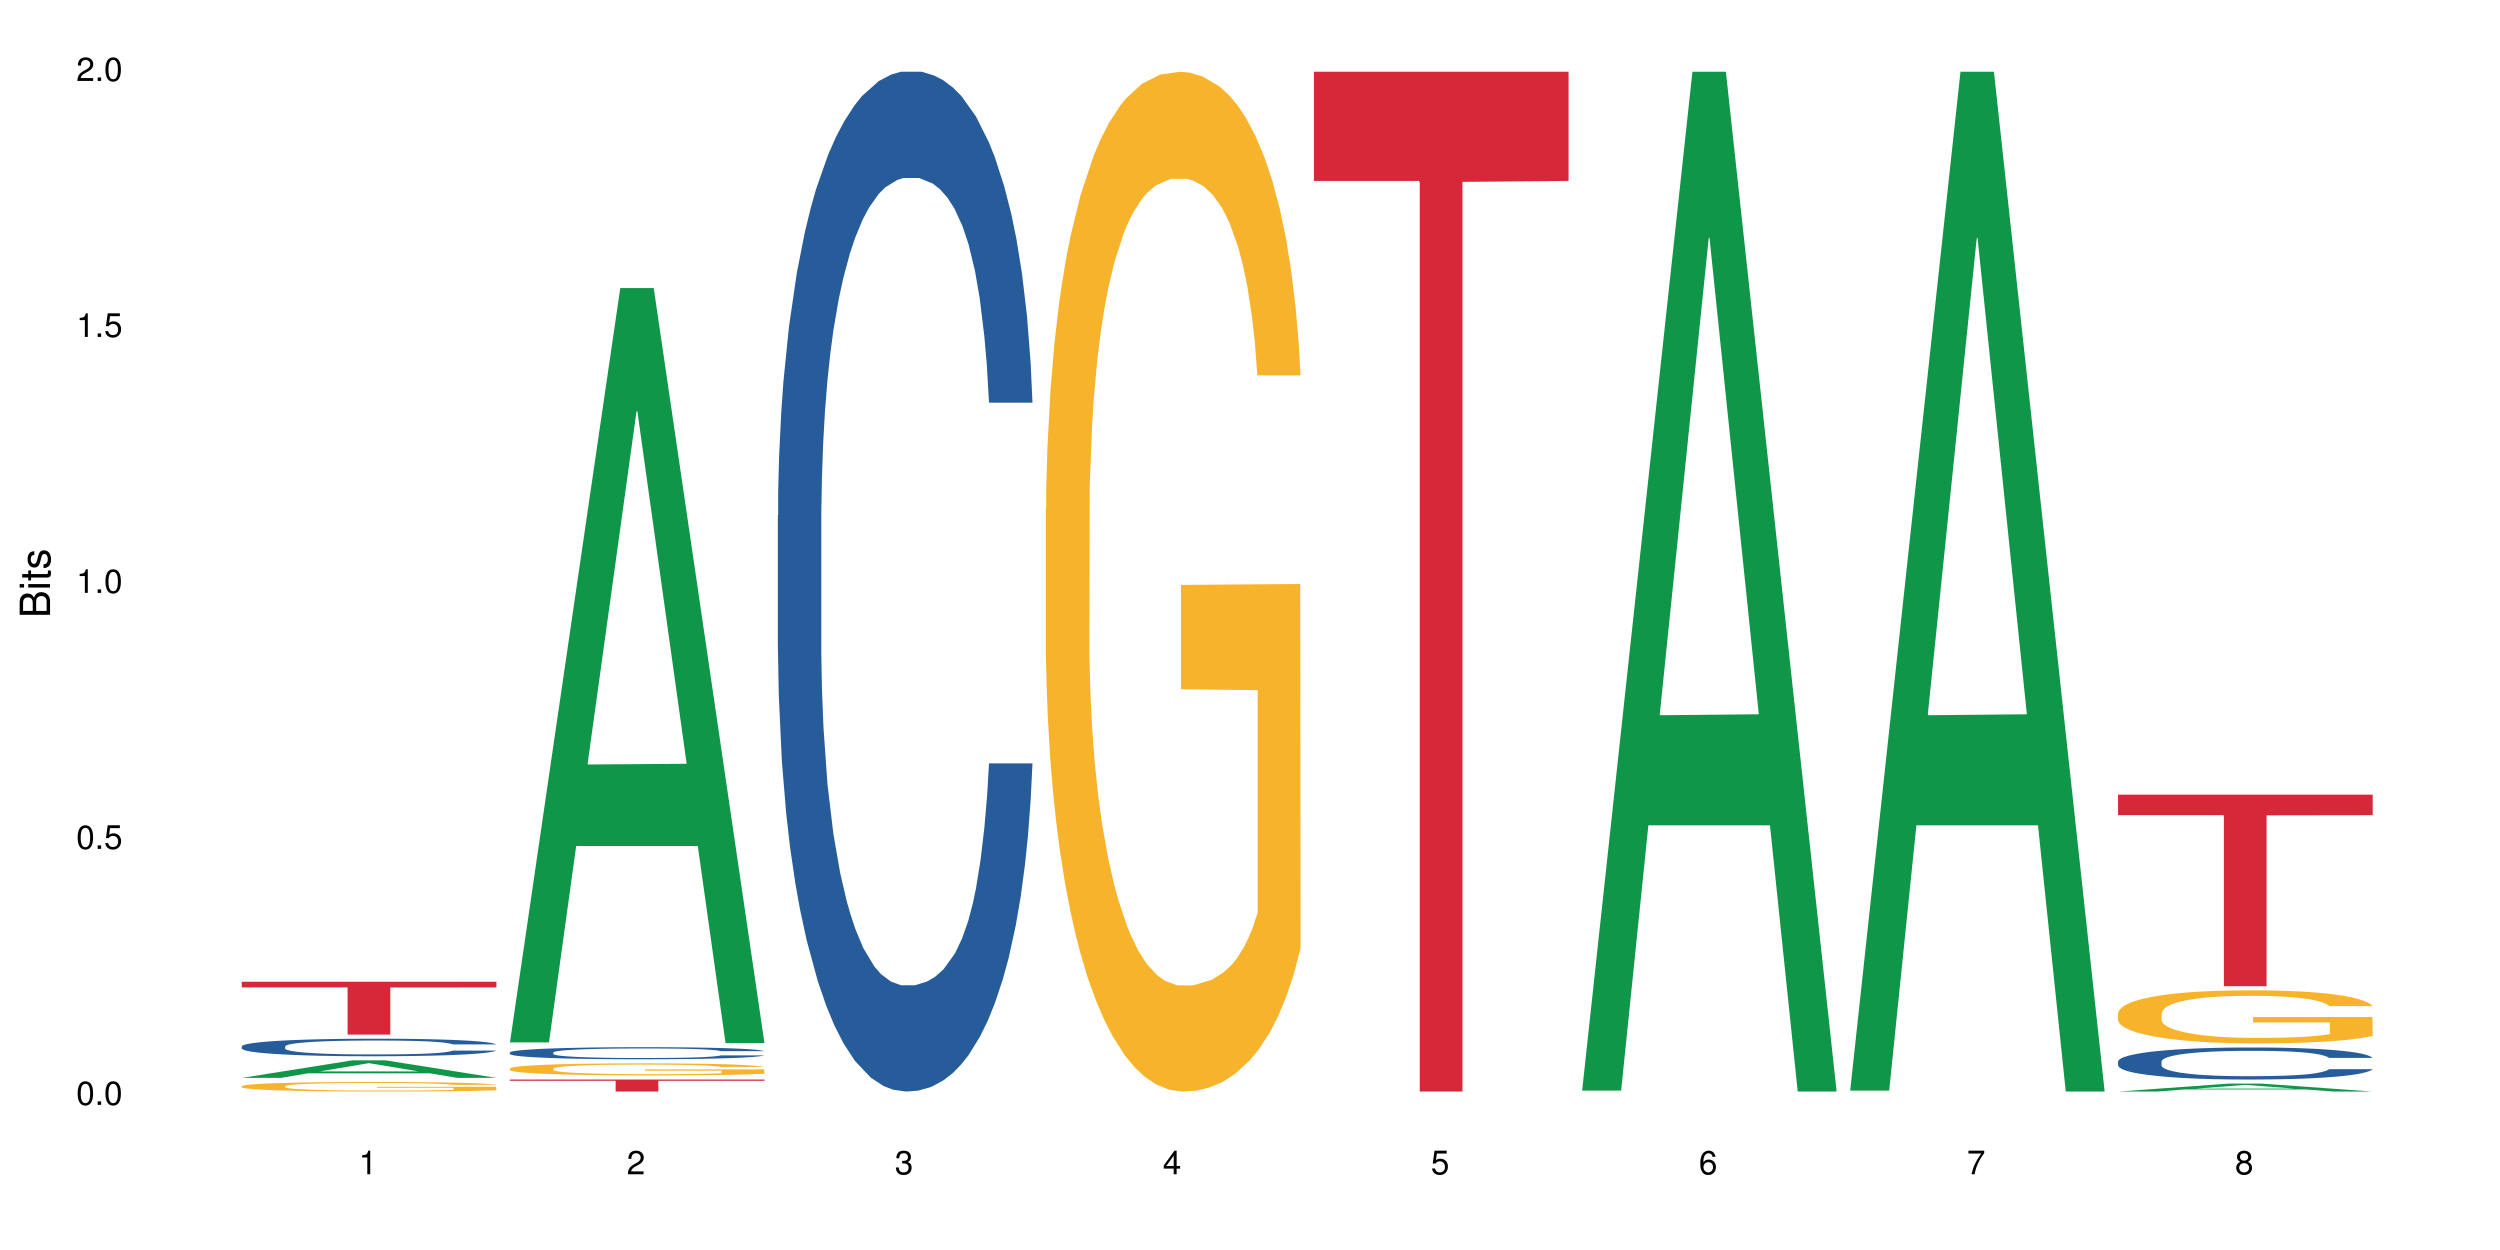 <?xml version="1.0" encoding="UTF-8"?>
<svg xmlns="http://www.w3.org/2000/svg" xmlns:xlink="http://www.w3.org/1999/xlink" width="720pt" height="360pt" viewBox="0 0 720 360" version="1.1">
<defs>
<g>
<symbol overflow="visible" id="glyph0-0">
<path style="stroke:none;" d=""/>
</symbol>
<symbol overflow="visible" id="glyph0-1">
<path style="stroke:none;" d="M 2.641 -6.797 C 2 -6.797 1.422 -6.531 1.078 -6.047 C 0.641 -5.453 0.406 -4.547 0.406 -3.297 C 0.406 -1 1.188 0.219 2.641 0.219 C 4.078 0.219 4.859 -1 4.859 -3.234 C 4.859 -4.562 4.656 -5.438 4.203 -6.047 C 3.844 -6.531 3.281 -6.797 2.641 -6.797 Z M 2.641 -6.047 C 3.547 -6.047 4 -5.125 4 -3.312 C 4 -1.375 3.562 -0.484 2.625 -0.484 C 1.734 -0.484 1.281 -1.422 1.281 -3.281 C 1.281 -5.141 1.734 -6.047 2.641 -6.047 Z M 2.641 -6.047 "/>
</symbol>
<symbol overflow="visible" id="glyph0-2">
<path style="stroke:none;" d="M 1.828 -1 L 0.828 -1 L 0.828 0 L 1.828 0 Z M 1.828 -1 "/>
</symbol>
<symbol overflow="visible" id="glyph0-3">
<path style="stroke:none;" d="M 4.562 -6.797 L 1.062 -6.797 L 0.547 -3.094 L 1.328 -3.094 C 1.719 -3.562 2.047 -3.734 2.578 -3.734 C 3.484 -3.734 4.062 -3.109 4.062 -2.094 C 4.062 -1.125 3.484 -0.531 2.578 -0.531 C 1.828 -0.531 1.375 -0.906 1.188 -1.672 L 0.328 -1.672 C 0.453 -1.109 0.547 -0.844 0.75 -0.594 C 1.125 -0.078 1.828 0.219 2.594 0.219 C 3.969 0.219 4.922 -0.781 4.922 -2.219 C 4.922 -3.562 4.031 -4.484 2.719 -4.484 C 2.25 -4.484 1.859 -4.359 1.469 -4.062 L 1.734 -5.969 L 4.562 -5.969 Z M 4.562 -6.797 "/>
</symbol>
<symbol overflow="visible" id="glyph0-4">
<path style="stroke:none;" d="M 2.484 -4.844 L 2.484 0 L 3.328 0 L 3.328 -6.797 L 2.766 -6.797 C 2.469 -5.75 2.281 -5.609 0.984 -5.453 L 0.984 -4.844 Z M 2.484 -4.844 "/>
</symbol>
<symbol overflow="visible" id="glyph0-5">
<path style="stroke:none;" d="M 4.859 -0.828 L 1.281 -0.828 C 1.359 -1.391 1.672 -1.75 2.5 -2.234 L 3.469 -2.75 C 4.406 -3.266 4.906 -3.969 4.906 -4.812 C 4.906 -5.375 4.672 -5.906 4.266 -6.266 C 3.859 -6.625 3.375 -6.797 2.719 -6.797 C 1.859 -6.797 1.219 -6.5 0.844 -5.922 C 0.609 -5.562 0.5 -5.125 0.484 -4.438 L 1.328 -4.438 C 1.359 -4.906 1.406 -5.188 1.531 -5.406 C 1.75 -5.812 2.188 -6.062 2.703 -6.062 C 3.469 -6.062 4.031 -5.516 4.031 -4.781 C 4.031 -4.25 3.719 -3.797 3.125 -3.438 L 2.234 -2.938 C 0.812 -2.141 0.406 -1.5 0.328 0 L 4.859 0 Z M 4.859 -0.828 "/>
</symbol>
<symbol overflow="visible" id="glyph0-6">
<path style="stroke:none;" d="M 2.125 -3.125 L 2.578 -3.125 C 3.516 -3.125 3.984 -2.703 3.984 -1.891 C 3.984 -1.031 3.469 -0.531 2.578 -0.531 C 1.656 -0.531 1.203 -0.984 1.156 -1.969 L 0.312 -1.969 C 0.344 -1.422 0.438 -1.078 0.609 -0.766 C 0.953 -0.109 1.625 0.219 2.547 0.219 C 3.953 0.219 4.859 -0.609 4.859 -1.906 C 4.859 -2.766 4.516 -3.25 3.703 -3.516 C 4.344 -3.766 4.656 -4.25 4.656 -4.938 C 4.656 -6.109 3.875 -6.797 2.578 -6.797 C 1.203 -6.797 0.484 -6.047 0.453 -4.609 L 1.297 -4.609 C 1.312 -5.016 1.344 -5.25 1.453 -5.453 C 1.641 -5.828 2.062 -6.062 2.594 -6.062 C 3.344 -6.062 3.797 -5.625 3.797 -4.906 C 3.797 -4.422 3.609 -4.141 3.25 -3.984 C 3.016 -3.891 2.719 -3.844 2.125 -3.844 Z M 2.125 -3.125 "/>
</symbol>
<symbol overflow="visible" id="glyph0-7">
<path style="stroke:none;" d="M 3.141 -1.625 L 3.141 0 L 3.984 0 L 3.984 -1.625 L 4.984 -1.625 L 4.984 -2.391 L 3.984 -2.391 L 3.984 -6.797 L 3.359 -6.797 L 0.266 -2.516 L 0.266 -1.625 Z M 3.141 -2.391 L 1 -2.391 L 3.141 -5.359 Z M 3.141 -2.391 "/>
</symbol>
<symbol overflow="visible" id="glyph0-8">
<path style="stroke:none;" d="M 4.781 -5.031 C 4.609 -6.141 3.891 -6.797 2.844 -6.797 C 2.094 -6.797 1.422 -6.438 1.031 -5.828 C 0.609 -5.172 0.406 -4.344 0.406 -3.094 C 0.406 -1.953 0.578 -1.234 0.984 -0.625 C 1.359 -0.078 1.953 0.219 2.703 0.219 C 3.984 0.219 4.922 -0.734 4.922 -2.078 C 4.922 -3.344 4.062 -4.234 2.844 -4.234 C 2.172 -4.234 1.641 -3.969 1.281 -3.469 C 1.281 -5.125 1.828 -6.047 2.797 -6.047 C 3.391 -6.047 3.797 -5.672 3.938 -5.031 Z M 2.734 -3.484 C 3.547 -3.484 4.062 -2.922 4.062 -2 C 4.062 -1.156 3.484 -0.531 2.703 -0.531 C 1.922 -0.531 1.328 -1.188 1.328 -2.047 C 1.328 -2.891 1.906 -3.484 2.734 -3.484 Z M 2.734 -3.484 "/>
</symbol>
<symbol overflow="visible" id="glyph0-9">
<path style="stroke:none;" d="M 4.984 -6.797 L 0.438 -6.797 L 0.438 -5.969 L 4.109 -5.969 C 2.5 -3.656 1.828 -2.234 1.328 0 L 2.219 0 C 2.594 -2.172 3.453 -4.047 4.984 -6.094 Z M 4.984 -6.797 "/>
</symbol>
<symbol overflow="visible" id="glyph0-10">
<path style="stroke:none;" d="M 3.75 -3.578 C 4.453 -4 4.688 -4.344 4.688 -4.984 C 4.688 -6.047 3.844 -6.797 2.641 -6.797 C 1.438 -6.797 0.594 -6.047 0.594 -4.984 C 0.594 -4.359 0.828 -4.016 1.516 -3.578 C 0.734 -3.203 0.359 -2.641 0.359 -1.891 C 0.359 -0.641 1.297 0.219 2.641 0.219 C 3.984 0.219 4.922 -0.641 4.922 -1.875 C 4.922 -2.641 4.531 -3.203 3.75 -3.578 Z M 2.641 -6.047 C 3.359 -6.047 3.812 -5.625 3.812 -4.969 C 3.812 -4.344 3.344 -3.922 2.641 -3.922 C 1.922 -3.922 1.453 -4.344 1.453 -4.984 C 1.453 -5.625 1.922 -6.047 2.641 -6.047 Z M 2.641 -3.203 C 3.484 -3.203 4.062 -2.672 4.062 -1.875 C 4.062 -1.062 3.484 -0.531 2.625 -0.531 C 1.797 -0.531 1.219 -1.078 1.219 -1.875 C 1.219 -2.672 1.797 -3.203 2.641 -3.203 Z M 2.641 -3.203 "/>
</symbol>
<symbol overflow="visible" id="glyph1-0">
<path style="stroke:none;" d=""/>
</symbol>
<symbol overflow="visible" id="glyph1-1">
<path style="stroke:none;" d="M 0 -0.953 L 0 -4.891 C 0 -5.719 -0.234 -6.344 -0.734 -6.797 C -1.188 -7.234 -1.812 -7.469 -2.5 -7.469 C -3.547 -7.469 -4.188 -7 -4.625 -5.875 C -4.984 -6.672 -5.641 -7.094 -6.531 -7.094 C -7.156 -7.094 -7.734 -6.859 -8.141 -6.391 C -8.562 -5.938 -8.75 -5.344 -8.75 -4.5 L -8.75 -0.953 Z M -4.984 -2.062 L -7.766 -2.062 L -7.766 -4.219 C -7.766 -4.844 -7.688 -5.203 -7.453 -5.5 C -7.219 -5.812 -6.859 -5.969 -6.375 -5.969 C -5.906 -5.969 -5.531 -5.812 -5.297 -5.5 C -5.062 -5.203 -4.984 -4.844 -4.984 -4.219 Z M -0.984 -2.062 L -4 -2.062 L -4 -4.781 C -4 -5.328 -3.859 -5.688 -3.578 -5.953 C -3.297 -6.219 -2.922 -6.359 -2.484 -6.359 C -2.062 -6.359 -1.688 -6.219 -1.406 -5.953 C -1.109 -5.688 -0.984 -5.328 -0.984 -4.781 Z M -0.984 -2.062 "/>
</symbol>
<symbol overflow="visible" id="glyph1-2">
<path style="stroke:none;" d="M -6.281 -1.797 L -6.281 -0.797 L 0 -0.797 L 0 -1.797 Z M -8.75 -1.797 L -8.75 -0.797 L -7.484 -0.797 L -7.484 -1.797 Z M -8.75 -1.797 "/>
</symbol>
<symbol overflow="visible" id="glyph1-3">
<path style="stroke:none;" d="M -6.281 -3.047 L -6.281 -2.016 L -8.016 -2.016 L -8.016 -1.016 L -6.281 -1.016 L -6.281 -0.172 L -5.469 -0.172 L -5.469 -1.016 L -0.719 -1.016 C -0.078 -1.016 0.281 -1.453 0.281 -2.234 C 0.281 -2.469 0.25 -2.719 0.188 -3.047 L -0.641 -3.047 C -0.609 -2.922 -0.594 -2.766 -0.594 -2.562 C -0.594 -2.141 -0.719 -2.016 -1.156 -2.016 L -5.469 -2.016 L -5.469 -3.047 Z M -6.281 -3.047 "/>
</symbol>
<symbol overflow="visible" id="glyph1-4">
<path style="stroke:none;" d="M -4.531 -5.25 C -5.766 -5.25 -6.469 -4.422 -6.469 -2.969 C -6.469 -1.516 -5.719 -0.562 -4.547 -0.562 C -3.562 -0.562 -3.094 -1.062 -2.734 -2.562 L -2.516 -3.484 C -2.344 -4.188 -2.094 -4.469 -1.625 -4.469 C -1.047 -4.469 -0.641 -3.875 -0.641 -3 C -0.641 -2.453 -0.797 -2 -1.062 -1.75 C -1.25 -1.594 -1.422 -1.531 -1.875 -1.469 L -1.875 -0.406 C -0.422 -0.453 0.281 -1.266 0.281 -2.922 C 0.281 -4.5 -0.5 -5.516 -1.719 -5.516 C -2.656 -5.516 -3.172 -4.984 -3.469 -3.734 L -3.703 -2.766 C -3.891 -1.953 -4.156 -1.609 -4.594 -1.609 C -5.172 -1.609 -5.547 -2.125 -5.547 -2.938 C -5.547 -3.75 -5.203 -4.172 -4.531 -4.203 Z M -4.531 -5.25 "/>
</symbol>
</g>
</defs>
<g id="surface20733">
<rect x="0" y="0" width="720" height="360" style="fill:rgb(100%,100%,100%);fill-opacity:1;stroke:none;"/>
<path style=" stroke:none;fill-rule:nonzero;fill:rgb(6.275%,58.824%,28.235%);fill-opacity:1;" d="M 69.629 310.43 L 69.707 310.426 L 101.441 305.383 L 111.078 305.383 L 142.965 310.434 L 131.762 310.434 L 123.77 309.117 L 88.746 309.117 L 80.91 310.43 L 69.629 310.43 L 92.117 308.57 L 120.559 308.566 L 106.375 306.207 L 106.219 306.203 L 106.062 306.215 L 92.039 308.566 L 92.117 308.57 Z M 69.629 310.43 "/>
<path style=" stroke:none;fill-rule:nonzero;fill:rgb(14.51%,36.078%,60%);fill-opacity:1;" d="M 69.629 301.348 L 69.719 301.344 L 69.719 301.23 L 69.988 301.055 L 70.613 300.836 L 71.238 300.684 L 72.848 300.41 L 75.086 300.145 L 77.41 299.941 L 79.109 299.824 L 80.629 299.73 L 84.117 299.559 L 86.355 299.473 L 88.77 299.395 L 91.719 299.316 L 93.867 299.27 L 98.695 299.195 L 102.273 299.164 L 105.047 299.148 L 111.039 299.148 L 114.613 299.168 L 117.207 299.191 L 120.07 299.227 L 122.484 299.27 L 126.688 299.371 L 130.445 299.5 L 132.145 299.574 L 134.828 299.715 L 136.883 299.855 L 138.316 299.977 L 139.926 300.145 L 141.355 300.355 L 142.43 300.59 L 142.965 300.789 L 130.445 300.789 L 129.82 300.605 L 129.102 300.461 L 127.762 300.27 L 126.422 300.137 L 124.543 300.004 L 122.844 299.914 L 120.516 299.828 L 118.461 299.773 L 116.312 299.73 L 114.258 299.703 L 110.32 299.676 L 105.762 299.676 L 104.062 299.684 L 100.574 299.723 L 98.695 299.754 L 96.012 299.816 L 94.133 299.879 L 91.898 299.973 L 90.379 300.051 L 88.5 300.168 L 87.16 300.277 L 85.637 300.43 L 84.742 300.543 L 83.938 300.672 L 83.223 300.824 L 82.688 300.988 L 82.328 301.156 L 82.148 301.324 L 82.148 302.039 L 82.328 302.207 L 82.777 302.398 L 83.938 302.684 L 85.637 302.926 L 87.605 303.121 L 89.484 303.258 L 90.559 303.324 L 91.988 303.398 L 94.223 303.492 L 97.445 303.582 L 99.32 303.621 L 102.184 303.656 L 105.137 303.676 L 109.07 303.676 L 112.559 303.656 L 114.883 303.633 L 117.297 303.598 L 120.605 303.52 L 122.664 303.445 L 124.453 303.355 L 125.793 303.27 L 126.688 303.195 L 128.031 303.051 L 129.102 302.895 L 129.906 302.734 L 130.445 302.574 L 142.965 302.574 L 142.43 302.762 L 141.625 302.941 L 140.82 303.074 L 139.566 303.234 L 138.137 303.379 L 136.078 303.543 L 134.379 303.648 L 132.145 303.762 L 130.086 303.852 L 127.852 303.93 L 124.543 304.023 L 122.395 304.066 L 120.07 304.109 L 117.297 304.145 L 113.809 304.18 L 110.055 304.195 L 106.566 304.203 L 102.809 304.191 L 100.035 304.176 L 96.371 304.133 L 91.809 304.051 L 88.5 303.961 L 85.906 303.875 L 83.672 303.781 L 81.168 303.656 L 77.945 303.453 L 75.98 303.297 L 74.637 303.168 L 73.117 302.988 L 72.043 302.824 L 70.793 302.566 L 69.898 302.238 L 69.629 301.984 Z M 69.629 301.348 "/>
<path style=" stroke:none;fill-rule:nonzero;fill:rgb(96.863%,70.196%,16.863%);fill-opacity:1;" d="M 69.629 312.793 L 69.719 312.793 L 69.719 312.742 L 70.078 312.629 L 70.973 312.473 L 72.133 312.344 L 73.387 312.242 L 74.191 312.191 L 75.531 312.113 L 76.695 312.059 L 79.645 311.945 L 83.402 311.84 L 85.461 311.797 L 87.785 311.754 L 91.094 311.703 L 92.613 311.688 L 97.266 311.648 L 102.543 311.621 L 108.355 311.613 L 111.039 311.617 L 114.703 311.625 L 119.711 311.652 L 122.574 311.68 L 124.809 311.703 L 127.137 311.738 L 129.996 311.789 L 132.68 311.848 L 134.828 311.91 L 136.973 311.984 L 138.762 312.066 L 140.281 312.152 L 141.625 312.258 L 142.43 312.348 L 142.965 312.434 L 130.535 312.434 L 129.82 312.348 L 129.016 312.277 L 127.672 312.195 L 126.332 312.137 L 124.988 312.086 L 122.484 312.023 L 120.34 311.98 L 117.656 311.945 L 115.062 311.922 L 112.109 311.91 L 110.32 311.902 L 105.582 311.902 L 101.289 311.922 L 98.785 311.941 L 96.996 311.961 L 94.492 312 L 92.973 312.027 L 92.078 312.051 L 89.395 312.129 L 87.605 312.199 L 86.621 312.246 L 85.371 312.32 L 84.477 312.391 L 83.492 312.488 L 82.953 312.566 L 82.238 312.738 L 82.148 313.191 L 82.418 313.285 L 82.953 313.391 L 83.672 313.48 L 84.742 313.574 L 85.816 313.648 L 87.695 313.746 L 89.305 313.812 L 90.559 313.855 L 92.973 313.922 L 93.957 313.945 L 96.281 313.992 L 98.695 314.027 L 101.648 314.055 L 103.883 314.07 L 107.461 314.082 L 112.02 314.082 L 117.387 314.07 L 120.785 314.047 L 123.109 314.027 L 124.633 314.012 L 126.508 313.984 L 127.852 313.957 L 129.102 313.93 L 130.625 313.887 L 130.625 313.285 L 108.535 313.281 L 108.535 313 L 142.875 313 L 142.965 313.984 L 141.086 314.051 L 138.762 314.117 L 136.527 314.168 L 134.199 314.211 L 130.891 314.258 L 128.207 314.289 L 124.094 314.324 L 120.34 314.344 L 116.402 314.359 L 112.914 314.367 L 108.801 314.371 L 105.137 314.367 L 101.199 314.352 L 98.07 314.332 L 95.207 314.305 L 92.344 314.273 L 88.77 314.219 L 86.441 314.176 L 84.027 314.125 L 81.613 314.062 L 79.469 313.992 L 78.035 313.941 L 76.605 313.879 L 75.086 313.805 L 73.652 313.719 L 72.582 313.641 L 71.598 313.551 L 70.883 313.469 L 70.164 313.355 L 69.809 313.266 L 69.629 313.188 Z M 69.629 312.793 "/>
<path style=" stroke:none;fill-rule:nonzero;fill:rgb(83.922%,15.686%,22.353%);fill-opacity:1;" d="M 69.629 282.746 L 142.965 282.746 L 142.965 284.375 L 112.402 284.391 L 112.402 297.969 L 100.105 297.969 L 100.105 284.406 L 99.926 284.375 L 69.629 284.375 Z M 69.629 282.746 "/>
<path style=" stroke:none;fill-rule:nonzero;fill:rgb(6.275%,58.824%,28.235%);fill-opacity:1;" d="M 146.824 300.211 L 146.902 300.008 L 178.637 82.965 L 188.273 82.965 L 220.16 300.414 L 208.957 300.414 L 200.965 243.652 L 165.941 243.652 L 158.109 300.211 L 146.824 300.211 L 169.312 220.172 L 197.754 219.969 L 183.57 118.492 L 183.414 118.289 L 183.258 118.898 L 169.234 219.969 L 169.312 220.172 Z M 146.824 300.211 "/>
<path style=" stroke:none;fill-rule:nonzero;fill:rgb(14.51%,36.078%,60%);fill-opacity:1;" d="M 146.824 303.105 L 146.914 303.102 L 146.914 303.027 L 147.184 302.906 L 147.809 302.754 L 148.434 302.648 L 150.043 302.461 L 152.281 302.281 L 154.605 302.141 L 156.305 302.059 L 157.824 301.996 L 161.312 301.879 L 163.551 301.816 L 165.965 301.762 L 168.914 301.711 L 171.062 301.676 L 175.891 301.625 L 179.469 301.605 L 182.242 301.594 L 188.234 301.594 L 191.812 301.609 L 194.406 301.625 L 197.266 301.648 L 199.68 301.676 L 203.883 301.746 L 207.641 301.836 L 209.34 301.887 L 212.023 301.984 L 214.078 302.082 L 215.512 302.164 L 217.121 302.281 L 218.551 302.422 L 219.625 302.586 L 220.16 302.723 L 207.641 302.723 L 207.016 302.594 L 206.301 302.496 L 204.957 302.367 L 203.617 302.273 L 201.738 302.184 L 200.039 302.121 L 197.715 302.062 L 195.656 302.023 L 193.512 301.996 L 191.453 301.977 L 187.52 301.957 L 182.957 301.957 L 181.258 301.965 L 177.77 301.988 L 175.891 302.012 L 173.207 302.055 L 171.332 302.098 L 169.094 302.16 L 167.574 302.215 L 165.695 302.297 L 164.355 302.371 L 162.836 302.473 L 161.941 302.555 L 161.137 302.641 L 160.418 302.746 L 159.883 302.859 L 159.523 302.977 L 159.348 303.09 L 159.348 303.582 L 159.523 303.695 L 159.973 303.828 L 161.137 304.023 L 162.836 304.191 L 164.801 304.324 L 166.68 304.418 L 167.754 304.465 L 169.184 304.516 L 171.418 304.578 L 174.641 304.641 L 176.516 304.668 L 179.379 304.691 L 182.332 304.707 L 186.266 304.707 L 189.754 304.691 L 192.078 304.676 L 194.492 304.652 L 197.805 304.598 L 199.859 304.547 L 201.648 304.488 L 202.988 304.426 L 203.883 304.375 L 205.227 304.277 L 206.301 304.168 L 207.105 304.059 L 207.641 303.949 L 220.16 303.949 L 219.625 304.078 L 218.82 304.199 L 218.016 304.293 L 216.762 304.402 L 215.332 304.504 L 213.273 304.613 L 211.574 304.688 L 209.34 304.766 L 207.281 304.824 L 205.047 304.879 L 201.738 304.945 L 199.59 304.977 L 197.266 305.004 L 194.492 305.027 L 191.004 305.051 L 187.25 305.062 L 183.762 305.066 L 180.004 305.062 L 177.234 305.047 L 173.566 305.02 L 169.004 304.961 L 165.695 304.902 L 163.102 304.844 L 160.867 304.777 L 158.363 304.691 L 155.145 304.555 L 153.176 304.445 L 151.832 304.355 L 150.312 304.234 L 149.238 304.121 L 147.988 303.945 L 147.094 303.719 L 146.824 303.543 Z M 146.824 303.105 "/>
<path style=" stroke:none;fill-rule:nonzero;fill:rgb(96.863%,70.196%,16.863%);fill-opacity:1;" d="M 146.824 307.734 L 146.914 307.73 L 146.914 307.668 L 147.273 307.523 L 148.168 307.328 L 149.328 307.168 L 150.582 307.039 L 151.387 306.973 L 152.727 306.879 L 153.891 306.809 L 156.844 306.664 L 160.598 306.531 L 162.656 306.477 L 164.98 306.422 L 168.289 306.359 L 169.809 306.34 L 174.461 306.289 L 179.738 306.258 L 185.551 306.246 L 188.234 306.25 L 191.898 306.262 L 196.91 306.297 L 199.77 306.328 L 202.008 306.359 L 204.332 306.402 L 207.195 306.465 L 209.875 306.543 L 212.023 306.617 L 214.168 306.715 L 215.957 306.812 L 217.477 306.926 L 218.82 307.059 L 219.625 307.168 L 220.16 307.281 L 207.73 307.281 L 207.016 307.168 L 206.211 307.082 L 204.867 306.98 L 203.527 306.902 L 202.184 306.844 L 199.68 306.762 L 197.535 306.711 L 194.852 306.664 L 192.258 306.637 L 189.305 306.617 L 187.52 306.613 L 182.777 306.613 L 178.484 306.633 L 175.98 306.66 L 174.191 306.684 L 171.688 306.73 L 170.168 306.77 L 169.273 306.797 L 166.59 306.895 L 164.801 306.98 L 163.816 307.043 L 162.566 307.137 L 161.672 307.223 L 160.688 307.352 L 160.152 307.445 L 159.434 307.66 L 159.348 308.23 L 159.613 308.352 L 160.152 308.48 L 160.867 308.598 L 161.941 308.719 L 163.012 308.809 L 164.891 308.934 L 166.5 309.016 L 167.754 309.07 L 170.168 309.156 L 171.152 309.184 L 173.477 309.238 L 175.891 309.285 L 178.844 309.324 L 181.078 309.34 L 184.656 309.359 L 189.219 309.359 L 194.582 309.34 L 197.98 309.312 L 200.309 309.289 L 201.828 309.266 L 203.707 309.23 L 205.047 309.199 L 206.301 309.164 L 207.82 309.109 L 207.82 308.352 L 185.73 308.348 L 185.73 307.992 L 220.07 307.992 L 220.16 309.23 L 218.285 309.316 L 215.957 309.398 L 213.723 309.461 L 211.398 309.516 L 208.086 309.578 L 205.406 309.613 L 201.289 309.66 L 197.535 309.688 L 193.598 309.707 L 190.113 309.715 L 185.996 309.719 L 182.332 309.711 L 178.395 309.695 L 175.266 309.668 L 172.402 309.637 L 169.543 309.594 L 165.965 309.527 L 163.641 309.477 L 161.223 309.406 L 158.809 309.328 L 156.664 309.242 L 155.23 309.176 L 153.801 309.102 L 152.281 309.004 L 150.852 308.898 L 149.777 308.801 L 148.793 308.688 L 148.078 308.582 L 147.363 308.441 L 147.004 308.328 L 146.824 308.23 Z M 146.824 307.734 "/>
<path style=" stroke:none;fill-rule:nonzero;fill:rgb(83.922%,15.686%,22.353%);fill-opacity:1;" d="M 146.824 310.898 L 220.16 310.898 L 220.16 311.27 L 189.598 311.273 L 189.598 314.371 L 177.301 314.371 L 177.301 311.277 L 177.121 311.27 L 146.824 311.27 Z M 146.824 310.898 "/>
<path style=" stroke:none;fill-rule:nonzero;fill:rgb(14.51%,36.078%,60%);fill-opacity:1;" d="M 224.02 148.457 L 224.109 148.188 L 224.109 141.742 L 224.379 131.543 L 225.004 118.656 L 225.633 109.797 L 227.242 93.957 L 229.477 78.652 L 231.801 66.84 L 233.5 59.859 L 235.023 54.492 L 238.508 44.559 L 240.746 39.457 L 243.16 34.891 L 246.113 30.328 L 248.258 27.645 L 253.086 23.348 L 256.664 21.469 L 259.438 20.664 L 265.43 20.664 L 269.008 21.738 L 271.602 23.078 L 274.461 25.227 L 276.875 27.645 L 281.082 33.551 L 284.836 41.066 L 286.535 45.363 L 289.219 53.684 L 291.277 61.738 L 292.707 68.719 L 294.316 78.652 L 295.746 90.734 L 296.82 104.426 L 297.355 115.969 L 284.836 115.969 L 284.211 105.23 L 283.496 96.91 L 282.152 85.902 L 280.812 78.117 L 278.934 70.332 L 277.234 65.23 L 274.91 60.129 L 272.852 56.906 L 270.707 54.492 L 268.648 52.879 L 264.715 51.27 L 260.152 51.27 L 258.453 51.805 L 254.965 53.953 L 253.086 55.832 L 250.406 59.59 L 248.527 63.082 L 246.289 68.449 L 244.77 73.016 L 242.891 79.996 L 241.551 86.172 L 240.031 95.031 L 239.137 101.742 L 238.332 109.258 L 237.613 118.117 L 237.078 127.516 L 236.723 137.449 L 236.543 147.113 L 236.543 188.727 L 236.723 198.391 L 237.168 209.668 L 238.332 226.043 L 240.031 240.273 L 241.996 251.547 L 243.875 259.602 L 244.949 263.359 L 246.379 267.656 L 248.617 273.027 L 251.836 278.395 L 253.715 280.543 L 256.574 282.691 L 259.527 283.766 L 263.461 283.766 L 266.949 282.691 L 269.273 281.348 L 271.691 279.199 L 275 274.637 L 277.055 270.34 L 278.844 265.242 L 280.188 260.141 L 281.082 255.844 L 282.422 247.52 L 283.496 238.395 L 284.301 228.996 L 284.836 219.867 L 297.355 219.867 L 296.82 230.609 L 296.016 241.078 L 295.211 248.863 L 293.957 258.262 L 292.527 266.582 L 290.473 275.98 L 288.773 282.152 L 286.535 288.867 L 284.48 293.969 L 282.242 298.531 L 278.934 303.898 L 276.789 306.586 L 274.461 309 L 271.691 311.148 L 268.203 313.027 L 264.445 314.102 L 260.957 314.371 L 257.203 313.832 L 254.43 312.762 L 250.762 310.344 L 246.199 305.512 L 242.891 300.41 L 240.297 295.309 L 238.062 289.941 L 235.559 282.691 L 232.34 270.879 L 230.371 261.75 L 229.031 254.234 L 227.508 243.762 L 226.438 234.367 L 225.184 219.332 L 224.289 200.27 L 224.02 185.504 Z M 224.02 148.457 "/>
<path style=" stroke:none;fill-rule:nonzero;fill:rgb(96.863%,70.196%,16.863%);fill-opacity:1;" d="M 301.219 146.461 L 301.305 146.191 L 301.305 140.828 L 301.664 128.758 L 302.559 112.129 L 303.723 98.449 L 304.973 87.719 L 305.777 82.086 L 307.121 74.039 L 308.281 68.141 L 311.234 56.07 L 314.988 44.805 L 317.047 39.977 L 319.371 35.414 L 322.68 30.32 L 324.203 28.441 L 328.852 24.148 L 334.129 21.469 L 339.941 20.664 L 342.625 20.93 L 346.293 22.004 L 351.301 24.953 L 354.164 27.637 L 356.398 30.32 L 358.723 33.805 L 361.586 39.172 L 364.27 45.609 L 366.414 52.047 L 368.562 60.094 L 370.352 68.676 L 371.871 78.062 L 373.211 89.328 L 374.016 98.715 L 374.555 108.105 L 362.121 108.105 L 361.406 98.715 L 360.602 91.477 L 359.262 82.625 L 357.918 76.188 L 356.578 71.09 L 354.074 64.117 L 351.926 59.824 L 349.242 56.07 L 346.648 53.656 L 343.699 52.047 L 341.91 51.508 L 337.168 51.508 L 332.875 53.387 L 330.371 55.531 L 328.586 57.68 L 326.078 61.703 L 324.559 64.922 L 323.664 67.066 L 320.98 75.383 L 319.195 82.891 L 318.211 87.988 L 316.957 96.035 L 316.062 103.277 L 315.078 114.004 L 314.543 122.051 L 313.828 140.293 L 313.738 188.574 L 314.008 198.766 L 314.543 209.762 L 315.258 219.418 L 316.332 229.609 L 317.406 237.391 L 319.281 247.852 L 320.895 254.824 L 322.145 259.383 L 324.559 266.625 L 325.543 269.039 L 327.867 273.867 L 330.285 277.625 L 333.234 280.844 L 335.469 282.453 L 339.047 283.793 L 343.609 283.793 L 348.977 282.184 L 352.375 280.039 L 354.699 277.891 L 356.219 276.016 L 358.098 273.062 L 359.438 270.383 L 360.691 267.43 L 362.211 262.871 L 362.211 198.766 L 340.121 198.496 L 340.121 168.457 L 374.465 168.188 L 374.555 273.062 L 372.676 280.305 L 370.352 287.281 L 368.113 292.645 L 365.789 297.203 L 362.48 302.301 L 359.797 305.52 L 355.684 309.273 L 351.926 311.688 L 347.992 313.297 L 344.504 314.102 L 340.391 314.371 L 336.723 313.836 L 332.789 312.227 L 329.656 310.078 L 326.797 307.398 L 323.934 303.91 L 320.355 298.277 L 318.031 293.719 L 315.617 288.086 L 313.203 281.379 L 311.055 274.137 L 309.625 268.504 L 308.191 262.066 L 306.672 254.02 L 305.242 244.898 L 304.168 236.586 L 303.184 227.195 L 302.469 218.344 L 301.754 206.277 L 301.395 196.621 L 301.219 188.305 Z M 301.219 146.461 "/>
<path style=" stroke:none;fill-rule:nonzero;fill:rgb(83.922%,15.686%,22.353%);fill-opacity:1;" d="M 378.414 20.664 L 451.75 20.664 L 451.75 52.102 L 421.184 52.379 L 421.184 314.371 L 408.887 314.371 L 408.887 52.652 L 408.711 52.102 L 378.414 52.102 Z M 378.414 20.664 "/>
<path style=" stroke:none;fill-rule:nonzero;fill:rgb(6.275%,58.824%,28.235%);fill-opacity:1;" d="M 455.609 314.094 L 455.688 313.82 L 487.418 20.664 L 497.055 20.664 L 528.945 314.371 L 517.742 314.371 L 509.75 237.703 L 474.727 237.703 L 466.891 314.094 L 455.609 314.094 L 478.094 205.988 L 506.535 205.711 L 492.355 68.648 L 492.199 68.375 L 492.043 69.199 L 478.016 205.711 L 478.094 205.988 Z M 455.609 314.094 "/>
<path style=" stroke:none;fill-rule:nonzero;fill:rgb(6.275%,58.824%,28.235%);fill-opacity:1;" d="M 532.805 314.094 L 532.883 313.82 L 564.617 20.664 L 574.254 20.664 L 606.141 314.371 L 594.938 314.371 L 586.945 237.703 L 551.922 237.703 L 544.086 314.094 L 532.805 314.094 L 555.293 205.988 L 583.734 205.711 L 569.551 68.648 L 569.395 68.375 L 569.238 69.199 L 555.215 205.711 L 555.293 205.988 Z M 532.805 314.094 "/>
<path style=" stroke:none;fill-rule:nonzero;fill:rgb(6.275%,58.824%,28.235%);fill-opacity:1;" d="M 610 314.367 L 610.078 314.367 L 641.812 312.082 L 651.449 312.082 L 683.336 314.371 L 672.133 314.371 L 664.141 313.773 L 629.117 313.773 L 621.285 314.367 L 610 314.367 L 632.488 313.527 L 660.93 313.523 L 646.746 312.457 L 646.59 312.453 L 646.434 312.461 L 632.41 313.523 L 632.488 313.527 Z M 610 314.367 "/>
<path style=" stroke:none;fill-rule:nonzero;fill:rgb(14.51%,36.078%,60%);fill-opacity:1;" d="M 610 305.691 L 610.09 305.684 L 610.09 305.48 L 610.359 305.16 L 610.984 304.758 L 611.609 304.477 L 613.219 303.98 L 615.457 303.5 L 617.781 303.129 L 619.48 302.91 L 621 302.742 L 624.488 302.43 L 626.727 302.27 L 629.141 302.125 L 632.09 301.984 L 634.238 301.898 L 639.066 301.762 L 642.645 301.703 L 645.418 301.68 L 651.41 301.68 L 654.988 301.711 L 657.578 301.754 L 660.441 301.824 L 662.855 301.898 L 667.059 302.082 L 670.816 302.32 L 672.516 302.453 L 675.199 302.715 L 677.254 302.969 L 678.688 303.188 L 680.297 303.5 L 681.727 303.879 L 682.801 304.309 L 683.336 304.672 L 670.816 304.672 L 670.191 304.336 L 669.477 304.074 L 668.133 303.727 L 666.793 303.484 L 664.914 303.238 L 663.215 303.078 L 660.891 302.918 L 658.832 302.816 L 656.688 302.742 L 654.629 302.691 L 650.695 302.641 L 646.133 302.641 L 644.434 302.656 L 640.945 302.723 L 639.066 302.785 L 636.383 302.902 L 634.508 303.012 L 632.27 303.18 L 630.75 303.324 L 628.871 303.543 L 627.531 303.734 L 626.008 304.016 L 625.117 304.227 L 624.309 304.461 L 623.594 304.738 L 623.059 305.035 L 622.699 305.348 L 622.523 305.648 L 622.523 306.957 L 622.699 307.262 L 623.148 307.613 L 624.309 308.129 L 626.008 308.574 L 627.977 308.93 L 629.855 309.184 L 630.93 309.301 L 632.359 309.438 L 634.594 309.605 L 637.816 309.773 L 639.691 309.84 L 642.555 309.906 L 645.508 309.941 L 649.441 309.941 L 652.93 309.906 L 655.254 309.867 L 657.668 309.797 L 660.977 309.656 L 663.035 309.52 L 664.824 309.359 L 666.164 309.199 L 667.059 309.066 L 668.402 308.805 L 669.477 308.516 L 670.281 308.223 L 670.816 307.934 L 683.336 307.934 L 682.801 308.273 L 681.996 308.602 L 681.191 308.844 L 679.938 309.141 L 678.508 309.402 L 676.449 309.695 L 674.75 309.891 L 672.516 310.102 L 670.457 310.262 L 668.223 310.406 L 664.914 310.574 L 662.766 310.66 L 660.441 310.734 L 657.668 310.801 L 654.18 310.859 L 650.426 310.895 L 646.938 310.902 L 643.18 310.887 L 640.41 310.852 L 636.742 310.777 L 632.18 310.625 L 628.871 310.465 L 626.277 310.305 L 624.043 310.137 L 621.539 309.906 L 618.316 309.535 L 616.352 309.25 L 615.008 309.016 L 613.488 308.684 L 612.414 308.391 L 611.164 307.918 L 610.27 307.32 L 610 306.855 Z M 610 305.691 "/>
<path style=" stroke:none;fill-rule:nonzero;fill:rgb(96.863%,70.196%,16.863%);fill-opacity:1;" d="M 610 291.758 L 610.09 291.742 L 610.09 291.465 L 610.449 290.836 L 611.344 289.969 L 612.504 289.258 L 613.758 288.699 L 614.562 288.406 L 615.902 287.984 L 617.066 287.68 L 620.016 287.051 L 623.773 286.465 L 625.832 286.211 L 628.156 285.977 L 631.465 285.711 L 632.984 285.613 L 637.637 285.387 L 642.914 285.25 L 648.727 285.207 L 651.41 285.223 L 655.074 285.277 L 660.086 285.43 L 662.945 285.57 L 665.184 285.711 L 667.508 285.891 L 670.367 286.172 L 673.051 286.508 L 675.199 286.84 L 677.344 287.262 L 679.133 287.707 L 680.652 288.195 L 681.996 288.781 L 682.801 289.27 L 683.336 289.762 L 670.906 289.762 L 670.191 289.27 L 669.387 288.895 L 668.043 288.434 L 666.703 288.098 L 665.359 287.832 L 662.855 287.469 L 660.711 287.246 L 658.027 287.051 L 655.434 286.926 L 652.48 286.84 L 650.695 286.812 L 645.953 286.812 L 641.66 286.91 L 639.156 287.023 L 637.367 287.133 L 634.863 287.344 L 633.344 287.512 L 632.449 287.625 L 629.766 288.055 L 627.977 288.445 L 626.992 288.711 L 625.742 289.133 L 624.848 289.508 L 623.863 290.066 L 623.328 290.484 L 622.609 291.438 L 622.523 293.949 L 622.789 294.48 L 623.328 295.055 L 624.043 295.555 L 625.117 296.086 L 626.188 296.492 L 628.066 297.035 L 629.676 297.398 L 630.93 297.637 L 633.344 298.012 L 634.328 298.141 L 636.652 298.391 L 639.066 298.586 L 642.02 298.754 L 644.254 298.836 L 647.832 298.906 L 652.395 298.906 L 657.758 298.824 L 661.156 298.711 L 663.484 298.602 L 665.004 298.504 L 666.883 298.348 L 668.223 298.211 L 669.477 298.055 L 670.996 297.816 L 670.996 294.48 L 648.906 294.465 L 648.906 292.902 L 683.246 292.887 L 683.336 298.348 L 681.457 298.727 L 679.133 299.09 L 676.898 299.367 L 674.574 299.605 L 671.262 299.871 L 668.582 300.039 L 664.465 300.234 L 660.711 300.359 L 656.773 300.445 L 653.285 300.484 L 649.172 300.5 L 645.508 300.473 L 641.57 300.387 L 638.441 300.277 L 635.578 300.137 L 632.719 299.953 L 629.141 299.66 L 626.816 299.426 L 624.398 299.133 L 621.984 298.781 L 619.84 298.406 L 618.406 298.113 L 616.977 297.777 L 615.457 297.355 L 614.027 296.883 L 612.953 296.449 L 611.969 295.961 L 611.254 295.5 L 610.539 294.871 L 610.18 294.367 L 610 293.938 Z M 610 291.758 "/>
<path style=" stroke:none;fill-rule:nonzero;fill:rgb(83.922%,15.686%,22.353%);fill-opacity:1;" d="M 610 228.855 L 683.336 228.855 L 683.336 234.762 L 652.773 234.812 L 652.773 284.027 L 640.477 284.027 L 640.477 234.863 L 640.297 234.762 L 610 234.762 Z M 610 228.855 "/>
<g style="fill:rgb(0%,0%,0%);fill-opacity:1;">
  <use xlink:href="#glyph0-1" x="21.957" y="318.198"/>
  <use xlink:href="#glyph0-2" x="27.291" y="318.198"/>
  <use xlink:href="#glyph0-1" x="29.958" y="318.198"/>
</g>
<g style="fill:rgb(0%,0%,0%);fill-opacity:1;">
  <use xlink:href="#glyph0-1" x="21.957" y="244.476"/>
  <use xlink:href="#glyph0-2" x="27.291" y="244.476"/>
  <use xlink:href="#glyph0-3" x="29.958" y="244.476"/>
</g>
<g style="fill:rgb(0%,0%,0%);fill-opacity:1;">
  <use xlink:href="#glyph0-4" x="21.957" y="170.753"/>
  <use xlink:href="#glyph0-2" x="27.291" y="170.753"/>
  <use xlink:href="#glyph0-1" x="29.958" y="170.753"/>
</g>
<g style="fill:rgb(0%,0%,0%);fill-opacity:1;">
  <use xlink:href="#glyph0-4" x="21.957" y="97.034"/>
  <use xlink:href="#glyph0-2" x="27.291" y="97.034"/>
  <use xlink:href="#glyph0-3" x="29.958" y="97.034"/>
</g>
<g style="fill:rgb(0%,0%,0%);fill-opacity:1;">
  <use xlink:href="#glyph0-5" x="21.957" y="23.312"/>
  <use xlink:href="#glyph0-2" x="27.291" y="23.312"/>
  <use xlink:href="#glyph0-1" x="29.958" y="23.312"/>
</g>
<g style="fill:rgb(0%,0%,0%);fill-opacity:1;">
  <use xlink:href="#glyph0-4" x="103.297" y="338.19"/>
</g>
<g style="fill:rgb(0%,0%,0%);fill-opacity:1;">
  <use xlink:href="#glyph0-5" x="180.492" y="338.19"/>
</g>
<g style="fill:rgb(0%,0%,0%);fill-opacity:1;">
  <use xlink:href="#glyph0-6" x="257.688" y="338.19"/>
</g>
<g style="fill:rgb(0%,0%,0%);fill-opacity:1;">
  <use xlink:href="#glyph0-7" x="334.887" y="338.19"/>
</g>
<g style="fill:rgb(0%,0%,0%);fill-opacity:1;">
  <use xlink:href="#glyph0-3" x="412.082" y="338.19"/>
</g>
<g style="fill:rgb(0%,0%,0%);fill-opacity:1;">
  <use xlink:href="#glyph0-8" x="489.277" y="338.19"/>
</g>
<g style="fill:rgb(0%,0%,0%);fill-opacity:1;">
  <use xlink:href="#glyph0-9" x="566.473" y="338.19"/>
</g>
<g style="fill:rgb(0%,0%,0%);fill-opacity:1;">
  <use xlink:href="#glyph0-10" x="643.668" y="338.19"/>
</g>
<g style="fill:rgb(0%,0%,0%);fill-opacity:1;">
  <use xlink:href="#glyph1-1" x="14.412" y="178.016"/>
  <use xlink:href="#glyph1-2" x="14.412" y="170.012"/>
  <use xlink:href="#glyph1-3" x="14.412" y="167.348"/>
  <use xlink:href="#glyph1-4" x="14.412" y="164.012"/>
</g>
</g>
</svg>
